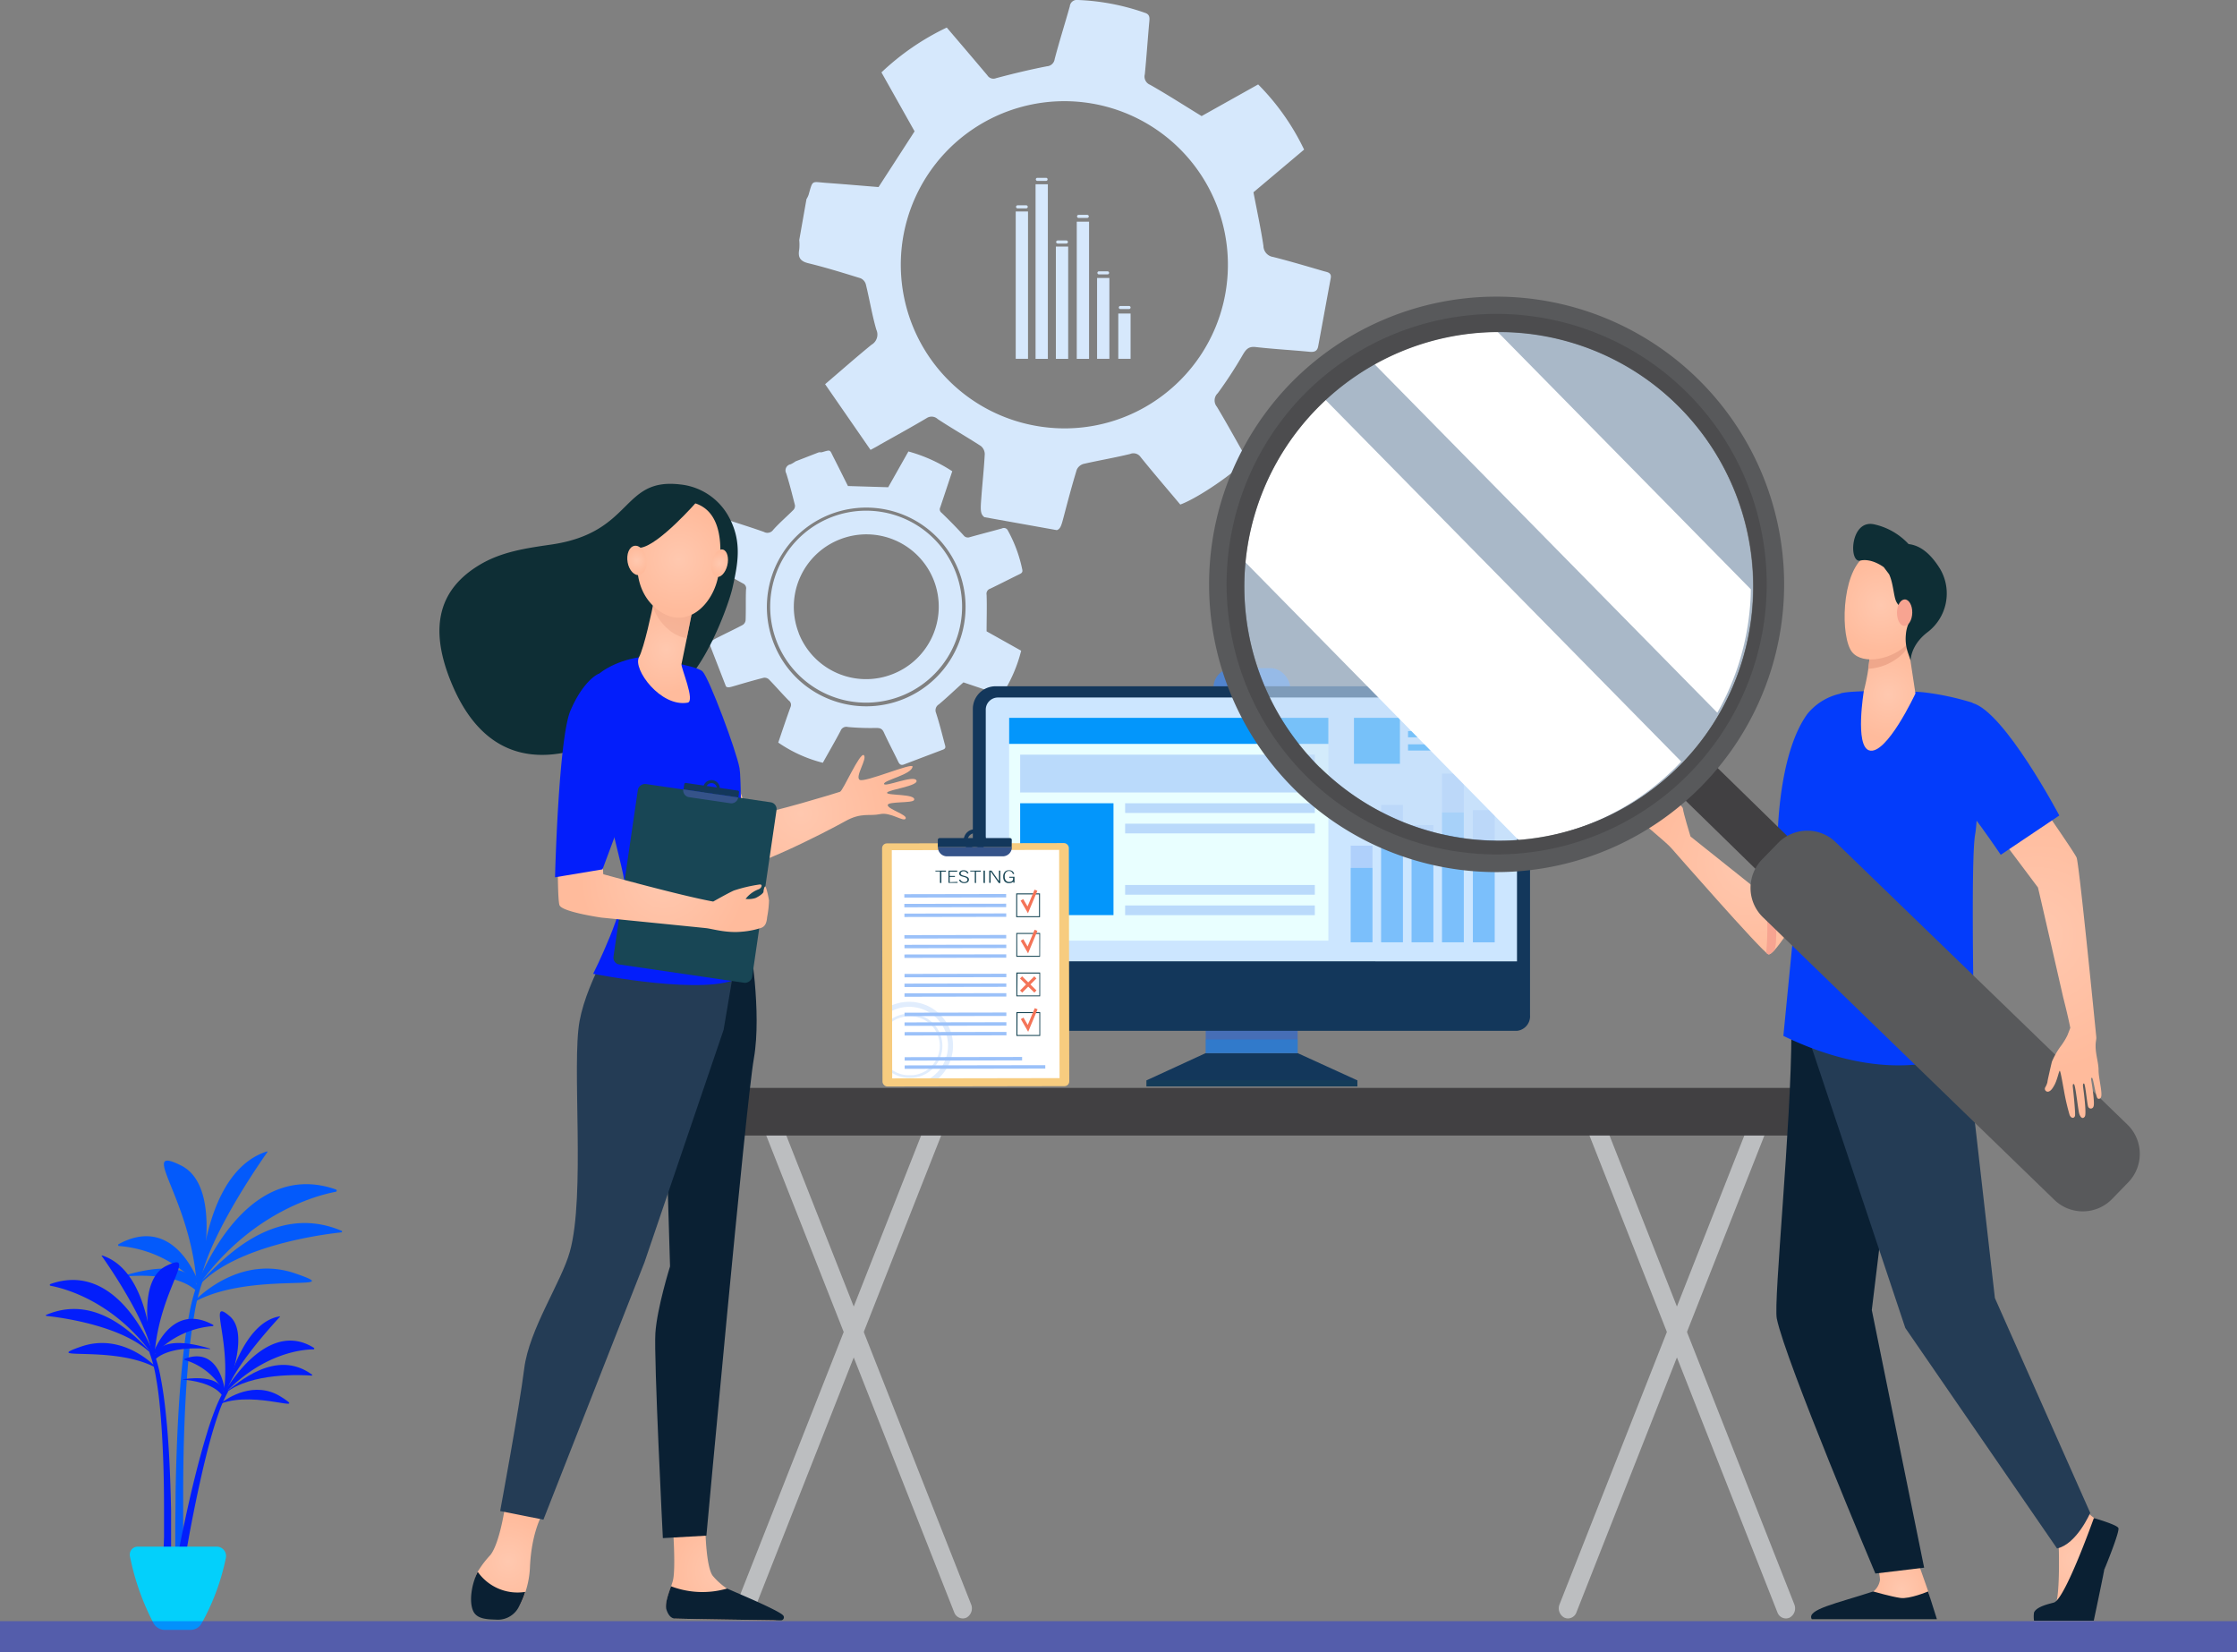 <svg xmlns="http://www.w3.org/2000/svg" xmlns:xlink="http://www.w3.org/1999/xlink" viewBox="0 0 424 313.11"><rect x="0" y="0" width="424" height="313.11" fill="#808080" stroke="none"/><defs><style>.cls-1{isolation:isolate;}.cls-2{fill:#d6e8fc;}.cls-3{fill:#bcbec0;}.cls-35,.cls-4{fill:#414042;}.cls-5{fill:#5184ce;}.cls-6{fill:#13375b;}.cls-7{fill:#466eb6;}.cls-10,.cls-8{fill:#184655;}.cls-20,.cls-8,.cls-9{opacity:0.3;}.cls-20,.cls-35,.cls-8,.cls-9{mix-blend-mode:multiply;}.cls-13,.cls-9{fill:#0396fb;}.cls-11{fill:#cce6ff;}.cls-12{fill:#e9ffff;}.cls-14,.cls-18,.cls-20{fill:#9bc1f9;}.cls-14,.cls-32{opacity:0.6;}.cls-15{fill:#f7cc7f;}.cls-16,.cls-33{fill:#fff;}.cls-17{fill:#355389;}.cls-19{fill:#f47458;}.cls-21{fill:url(#New_Gradient_Swatch);}.cls-22{fill:url(#New_Gradient_Swatch-2);}.cls-23{fill:url(#New_Gradient_Swatch-3);}.cls-24{fill:#0a2033;}.cls-25{fill:#243c55;}.cls-26{fill:#033cfb;}.cls-27{fill:#f7a491;}.cls-28{fill:url(#New_Gradient_Swatch-4);}.cls-29,.cls-42{fill:#efa78b;}.cls-30{fill:url(#New_Gradient_Swatch-5);}.cls-31{fill:#0e2e35;}.cls-32{fill:#c5ddf9;}.cls-33{mix-blend-mode:soft-light;}.cls-34{fill:#58595b;}.cls-35,.cls-42{opacity:0.5;}.cls-36{fill:url(#New_Gradient_Swatch-6);}.cls-37{fill:url(#New_Gradient_Swatch-7);}.cls-38{fill:url(#New_Gradient_Swatch-8);}.cls-39{fill:url(#New_Gradient_Swatch-9);}.cls-40,.cls-49{fill:#031efb;}.cls-41{fill:url(#New_Gradient_Swatch-10);}.cls-43{fill:url(#New_Gradient_Swatch-11);}.cls-44{fill:url(#New_Gradient_Swatch-12);}.cls-45{fill:url(#New_Gradient_Swatch-13);}.cls-46{fill:url(#New_Gradient_Swatch-14);}.cls-47{fill:#035afb;}.cls-48{fill:#03d0fb;}.cls-49{opacity:0.35;}</style><radialGradient id="New_Gradient_Swatch" cx="331.81" cy="163.46" r="20.1" gradientUnits="userSpaceOnUse"><stop offset="0" stop-color="#ffc8af"/><stop offset="1" stop-color="#ffbb9c"/></radialGradient><radialGradient id="New_Gradient_Swatch-2" cx="393.39" cy="295.52" r="9.58" xlink:href="#New_Gradient_Swatch"/><radialGradient id="New_Gradient_Swatch-3" cx="360.41" cy="301.16" r="5.73" xlink:href="#New_Gradient_Swatch"/><radialGradient id="New_Gradient_Swatch-4" cx="357.88" cy="131.6" r="8.38" xlink:href="#New_Gradient_Swatch"/><radialGradient id="New_Gradient_Swatch-5" cx="356.52" cy="114.69" r="8.76" xlink:href="#New_Gradient_Swatch"/><radialGradient id="New_Gradient_Swatch-6" cx="386.05" cy="177.31" r="25.91" xlink:href="#New_Gradient_Swatch"/><radialGradient id="New_Gradient_Swatch-7" cx="96.33" cy="295.9" r="8.97" xlink:href="#New_Gradient_Swatch"/><radialGradient id="New_Gradient_Swatch-8" cx="136.74" cy="297.69" r="9.93" xlink:href="#New_Gradient_Swatch"/><radialGradient id="New_Gradient_Swatch-9" cx="151.8" cy="154.19" r="17.37" xlink:href="#New_Gradient_Swatch"/><radialGradient id="New_Gradient_Swatch-10" cx="126.33" cy="123.1" r="8.12" xlink:href="#New_Gradient_Swatch"/><radialGradient id="New_Gradient_Swatch-11" cx="128.66" cy="106" r="9.59" xlink:href="#New_Gradient_Swatch"/><radialGradient id="New_Gradient_Swatch-12" cx="136.41" cy="106.74" r="2.15" xlink:href="#New_Gradient_Swatch"/><radialGradient id="New_Gradient_Swatch-13" cx="120.73" cy="106.21" r="2.36" xlink:href="#New_Gradient_Swatch"/><radialGradient id="New_Gradient_Swatch-14" cx="125.75" cy="166.66" r="15.83" xlink:href="#New_Gradient_Swatch"/></defs><g class="cls-1"><g id="Layer_2" data-name="Layer 2"><g id="Designed_By_Freepik" data-name="Designed By Freepik"><path class="cls-2" d="M200.31,100.47c.7-.23.87-.9,1.31-2.56.79-3,1.58-6,2.47-8.89a2,2,0,0,1,1.27-1.1c2.93-.67,5.91-1.17,8.83-1.88a1.64,1.64,0,0,1,2,.58c2.47,3.06,5,6,7.52,9,3.37-1.22,10.67-6.21,12.59-8.65-1.85-3.25-3.69-6.61-5.65-9.88a1.88,1.88,0,0,1,.17-2.58,80.3,80.3,0,0,0,4.76-7.31c.6-1,1.09-1.58,2.41-1.43,3.4.39,6.83.57,10.24.9.92.09,1.46-.14,1.62-1.06.8-4.3,1.58-8.61,2.38-12.91.19-1.06-.67-1.12-1.3-1.3-3.19-.93-6.38-1.88-9.61-2.7a2.15,2.15,0,0,1-1.85-2.11c-.5-3.32-1.21-6.6-1.89-10.15l9.6-8.09A45,45,0,0,0,238.47,16l-10.72,6c-3.41-2.09-6.53-4.1-9.76-5.93a1.68,1.68,0,0,1-1-2c.33-3.36.55-6.73.86-10.09.07-.73,0-1.26-.78-1.53A43.14,43.14,0,0,0,204.32,0a1.34,1.34,0,0,0-1.55,1.2c-.94,3.35-2,6.68-2.87,10a1.57,1.57,0,0,1-1.45,1.36c-3.25.63-6.48,1.41-9.67,2.26a1.34,1.34,0,0,1-1.63-.54c-2.53-3-5.09-6-7.7-9.06a47.85,47.85,0,0,0-12.38,8.5l6.28,11.17c-2.27,3.52-4.47,6.92-6.83,10.56-3-.24-6.45-.54-9.91-.79-2.84-.2-2.52-.64-3.36,2.29a4.83,4.83,0,0,1-.39.79c-.46,2.58-.91,5.17-1.37,7.75a9.5,9.5,0,0,1,0,1.77c-.28,1.48.14,2.24,1.73,2.63,3.33.81,6.61,1.83,9.88,2.84a1.81,1.81,0,0,1,1,1.11c.71,2.87,1.18,5.82,2,8.64a2.22,2.22,0,0,1-.91,2.85c-2.89,2.35-5.68,4.82-8.8,7.48L165,85.26c.84-.45,1.32-.7,1.8-1,2.94-1.65,5.9-3.28,8.81-5a1.69,1.69,0,0,1,2.12.16c2.69,1.77,5.48,3.36,8.17,5.1a2,2,0,0,1,.75,1.53c-.14,2.76-.45,5.52-.65,8.28-.17,2.24-.22,3.07.57,3.68Zm-2.63-19.56a31,31,0,1,1,22.93-6.14A30.81,30.81,0,0,1,197.68,80.91Z"/><path class="cls-2" d="M147.52,122.31a18.19,18.19,0,1,0,9.35-24A18.21,18.21,0,0,0,147.52,122.31Zm3.87-2.35h0a13.71,13.71,0,0,1,7.83-17.75h0A13.72,13.72,0,0,1,177,110h0a13.72,13.72,0,0,1-7.83,17.76h0A13.71,13.71,0,0,1,151.39,120Z"/><path class="cls-2" d="M137.6,130.09c.34.29.74.16,1.74-.13,1.79-.53,3.59-1.05,5.4-1.51a1.2,1.2,0,0,1,1,.31c1.28,1.31,2.47,2.7,3.76,4a1,1,0,0,1,.34,1.23c-.82,2.24-1.57,4.51-2.33,6.74a26.19,26.19,0,0,0,8.45,3.83c1.11-2,2.28-4,3.36-6.05a1.16,1.16,0,0,1,1.39-.73,46.86,46.86,0,0,0,5.3.18c.71,0,1.16.07,1.5.8.86,1.89,1.85,3.73,2.75,5.61.24.5.53.71,1.06.51l7.46-2.83c.61-.24.37-.7.27-1.09-.53-2-1-3.9-1.63-5.84a1.3,1.3,0,0,1,.52-1.62c1.56-1.3,3-2.71,4.67-4.18l7.23,2.44a27.22,27.22,0,0,0,3.71-8.44L187,119.65c0-2.43.08-4.69,0-6.93a1,1,0,0,1,.7-1.16c1.85-.89,3.67-1.83,5.52-2.73.4-.19.66-.38.54-.89a26,26,0,0,0-2.72-7.38.82.82,0,0,0-1.11-.42c-2,.56-4.08,1.09-6.12,1.66a1,1,0,0,1-1.16-.33c-1.35-1.48-2.76-2.92-4.21-4.31a.8.8,0,0,1-.23-1c.76-2.26,1.51-4.52,2.28-6.85a29.27,29.27,0,0,0-8.31-3.75l-3.83,6.78-7.63-.23c-.82-1.63-1.75-3.52-2.71-5.4-.79-1.53-.46-1.51-2.24-1a3.19,3.19,0,0,1-.54,0l-4.45,1.73a5.54,5.54,0,0,1-.93.55,1.18,1.18,0,0,0-.82,1.73c.63,2,1.13,4,1.64,6a1.11,1.11,0,0,1-.26.89c-1.27,1.28-2.65,2.45-3.84,3.78a1.35,1.35,0,0,1-1.77.42c-2.13-.76-4.29-1.43-6.65-2.21-1.28,2.81-2.52,5.56-3.77,8.33l1.07.64c1.78,1,3.56,2,5.36,3a1,1,0,0,1,.59,1.16c-.08,1.94,0,3.89-.08,5.84a1.21,1.21,0,0,1-.56.87c-1.48.79-3,1.5-4.51,2.27-1.21.61-1.66.85-1.73,1.45Zm9.33-7.52a18.83,18.83,0,1,1,10.41,10A18.71,18.71,0,0,1,146.93,122.57Z"/><path class="cls-3" d="M141.17,306.72a1.72,1.72,0,0,1-.69-.15,2,2,0,0,1-.91-2.51l36.65-93a1.7,1.7,0,0,1,2.3-1,2,2,0,0,1,.91,2.5l-36.65,93A1.76,1.76,0,0,1,141.17,306.72Z"/><path class="cls-3" d="M182.47,306.72a1.75,1.75,0,0,1-1.61-1.15l-36.66-93a2,2,0,0,1,.92-2.5,1.69,1.69,0,0,1,2.29,1l36.66,93a2,2,0,0,1-.91,2.51A1.72,1.72,0,0,1,182.47,306.72Z"/><path class="cls-3" d="M297.2,306.72a1.68,1.68,0,0,1-.69-.15,2,2,0,0,1-.92-2.51l36.66-93a1.69,1.69,0,0,1,2.29-1,2,2,0,0,1,.92,2.5l-36.66,93A1.73,1.73,0,0,1,297.2,306.72Z"/><path class="cls-3" d="M338.49,306.72a1.73,1.73,0,0,1-1.6-1.15l-36.66-93a2,2,0,0,1,.91-2.5,1.7,1.7,0,0,1,2.3,1l36.66,93a2,2,0,0,1-.92,2.51A1.68,1.68,0,0,1,338.49,306.72Z"/><path class="cls-4" d="M342.78,208.38a1.67,1.67,0,0,0-.45-1.53,2.26,2.26,0,0,0-1.63-.67h-215a2.56,2.56,0,0,0-2.06,1,1.89,1.89,0,0,0-.16,2l2.33,4.38a3.33,3.33,0,0,0,3,1.64H339.22a2.4,2.4,0,0,0,2.42-1.74Z"/><rect class="cls-5" x="230" y="126.62" width="14.53" height="7.4" rx="3.7"/><polygon class="cls-6" points="228.53 199.58 217.3 204.75 217.3 205.9 257.28 205.9 257.28 204.75 245.95 199.58 228.53 199.58"/><rect class="cls-7" x="228.53" y="177.4" width="17.43" height="22.19"/><path class="cls-6" d="M290,184.36v-50a4.31,4.31,0,0,0-4.3-4.3h-97a4.31,4.31,0,0,0-4.31,4.3v50Z"/><rect class="cls-8" x="217.3" y="204.75" width="39.98" height="1.15"/><rect class="cls-9" x="228.53" y="196.98" width="17.43" height="2.6"/><path class="cls-6" d="M184.37,184.36v8a2.79,2.79,0,0,0,2.47,3h100.7a2.78,2.78,0,0,0,2.46-3v-8Z"/><path class="cls-10" d="M238.33,128.58a1,1,0,0,1-2,0,1,1,0,0,1,2,0Z"/><path class="cls-11" d="M287.53,182.19V134.46a2.31,2.31,0,0,0-2.35-2.27h-96a2.31,2.31,0,0,0-2.34,2.27v47.73Z"/><rect class="cls-12" x="191.27" y="136.04" width="60.51" height="42.23"/><rect class="cls-13" x="191.27" y="136.04" width="60.51" height="4.94"/><rect class="cls-14" x="273.32" y="146.61" width="4.13" height="31.97"/><rect class="cls-14" x="267.55" y="156.36" width="4.13" height="22.22"/><rect class="cls-14" x="279.17" y="153.54" width="4.13" height="25.05"/><rect class="cls-14" x="261.78" y="152.55" width="4.13" height="26.03"/><rect class="cls-14" x="256.01" y="160.27" width="4.13" height="18.31"/><rect class="cls-9" x="273.32" y="153.98" width="4.13" height="24.6"/><rect class="cls-9" x="267.55" y="161.48" width="4.13" height="17.1"/><rect class="cls-9" x="279.17" y="159.31" width="4.13" height="19.27"/><rect class="cls-9" x="261.78" y="158.55" width="4.13" height="20.03"/><rect class="cls-9" x="256.01" y="164.49" width="4.13" height="14.09"/><rect class="cls-14" x="193.36" y="143.02" width="55.86" height="7.17"/><rect class="cls-14" x="213.26" y="152.23" width="35.95" height="1.84"/><rect class="cls-13" x="193.36" y="152.23" width="17.69" height="21.2"/><rect class="cls-14" x="213.26" y="156.1" width="35.95" height="1.84"/><rect class="cls-14" x="213.26" y="167.72" width="35.95" height="1.84"/><rect class="cls-14" x="213.26" y="171.6" width="35.95" height="1.84"/><rect class="cls-15" x="167.24" y="159.8" width="35.4" height="46.07" rx="0.91" transform="translate(-0.33 0.33) rotate(-0.1)"/><rect class="cls-16" x="169.08" y="161.09" width="31.72" height="43.25" transform="translate(-0.33 0.33) rotate(-0.1)"/><path class="cls-6" d="M191.77,159.18a.35.35,0,0,0-.35-.35l-13.32,0a.36.36,0,0,0-.35.36v1.38l14,0Z"/><path class="cls-6" d="M184.76,157.16a2.1,2.1,0,1,0,2.1,2.09A2.1,2.1,0,0,0,184.76,157.16Zm0,3.45a1.35,1.35,0,1,1,1.35-1.35A1.36,1.36,0,0,1,184.76,160.61Z"/><path class="cls-17" d="M191.56,158.86a.34.34,0,0,1,.21.32v1.38l-14,0a1.73,1.73,0,0,0,1.74,1.73l10.55,0a1.73,1.73,0,0,0,1.73-1.74v-1.38A.34.34,0,0,0,191.56,158.86Z"/><path class="cls-18" d="M178.1,158.85h0a.34.34,0,0,0-.29.16A.34.34,0,0,1,178.1,158.85Z"/><path class="cls-18" d="M177.77,159.1a.14.14,0,0,1,0-.06A.14.14,0,0,0,177.77,159.1Z"/><path class="cls-10" d="M197.12,173.82h-4.51v-4.51h4.51Zm-4.32-.18h4.14v-4.14h-4.14Z"/><path class="cls-10" d="M197.13,181.32h-4.5v-4.51h4.51Zm-4.32-.18H197V177H192.8Z"/><path class="cls-10" d="M197.15,188.82h-4.51v-4.51h4.51Zm-4.33-.17H197V184.5h-4.14Z"/><path class="cls-10" d="M197.16,196.33h-4.51v-4.51h4.51Zm-4.32-.18H197V192h-4.14Z"/><rect class="cls-18" x="171.42" y="169.43" width="19.3" height="0.65" transform="translate(-0.31 0.33) rotate(-0.1)"/><rect class="cls-18" x="171.42" y="171.27" width="19.3" height="0.65" transform="translate(-0.31 0.33) rotate(-0.1)"/><rect class="cls-18" x="171.43" y="173.11" width="19.3" height="0.65" transform="translate(-0.31 0.33) rotate(-0.1)"/><rect class="cls-18" x="171.43" y="177.19" width="19.3" height="0.65" transform="translate(-0.32 0.33) rotate(-0.1)"/><rect class="cls-18" x="171.44" y="179.03" width="19.3" height="0.65" transform="translate(-0.32 0.33) rotate(-0.1)"/><rect class="cls-18" x="171.44" y="180.86" width="19.3" height="0.65" transform="translate(-0.33 0.33) rotate(-0.1)"/><rect class="cls-18" x="171.45" y="184.54" width="19.3" height="0.65" transform="translate(-0.33 0.33) rotate(-0.1)"/><rect class="cls-18" x="171.45" y="186.38" width="19.3" height="0.65" transform="translate(-0.34 0.33) rotate(-0.1)"/><rect class="cls-18" x="171.45" y="188.22" width="19.3" height="0.65" transform="translate(-0.34 0.33) rotate(-0.1)"/><rect class="cls-18" x="171.46" y="191.89" width="19.3" height="0.65" transform="translate(-0.35 0.33) rotate(-0.1)"/><rect class="cls-18" x="171.46" y="193.73" width="19.3" height="0.65" transform="translate(-0.35 0.33) rotate(-0.1)"/><rect class="cls-18" x="171.47" y="195.57" width="19.3" height="0.65" transform="translate(-0.35 0.33) rotate(-0.1)"/><rect class="cls-18" x="171.48" y="200.32" width="22.26" height="0.65" transform="translate(-0.36 0.33) rotate(-0.1)"/><rect class="cls-18" x="171.48" y="201.88" width="26.65" height="0.65" transform="translate(-0.36 0.33) rotate(-0.1)"/><polygon class="cls-19" points="194.84 173.08 193.44 170.68 193.94 170.39 194.76 171.78 196.09 168.6 196.62 168.82 194.84 173.08"/><polygon class="cls-19" points="194.86 180.68 193.46 178.28 193.96 177.99 194.77 179.38 196.1 176.2 196.63 176.42 194.86 180.68"/><polygon class="cls-19" points="194.88 195.54 193.49 193.14 193.99 192.85 194.8 194.24 196.13 191.06 196.66 191.28 194.88 195.54"/><polygon class="cls-19" points="196.44 185.44 196.04 185.03 194.89 186.17 193.73 185.03 193.33 185.44 194.48 186.57 193.34 187.71 193.74 188.12 194.89 186.98 196.05 188.11 196.45 187.7 195.3 186.57 196.44 185.44"/><path class="cls-20" d="M172.31,189.86a8.37,8.37,0,0,0-3.22.64v1.06a7.5,7.5,0,0,1,3.21-.75,7.35,7.35,0,0,1,4,13.54h1.58c.12-.1.23-.21.34-.32a8.31,8.31,0,0,0-5.9-14.17Z"/><path class="cls-20" d="M172.31,192.11a6,6,0,0,0-3.21.93v.58a5.51,5.51,0,0,1,3.21-1,5.58,5.58,0,1,1,0,11.15,5.49,5.49,0,0,1-3.21-1v.57a6,6,0,0,0,3.21.92,6.06,6.06,0,1,0,0-12.11Z"/><path class="cls-10" d="M178.16,167.32v-2.16h-.86V165h2v.19h-.87v2.16Z"/><path class="cls-10" d="M181.5,167.13v.19h-1.73V165h1.66v.19H180V166h1v.19h-1v1Z"/><path class="cls-10" d="M181.77,166.76l.23-.08a.82.82,0,0,0,.31.37.79.79,0,0,0,.45.12.74.74,0,0,0,.44-.12.42.42,0,0,0,.17-.33.37.37,0,0,0-.11-.27,1,1,0,0,0-.37-.2l-.39-.11-.3-.09a1,1,0,0,1-.3-.21.45.45,0,0,1-.09-.28.55.55,0,0,1,.23-.46,1,1,0,0,1,.61-.17,1.09,1.09,0,0,1,.57.14.85.85,0,0,1,.34.42l-.23.06a.78.78,0,0,0-.27-.32.82.82,0,0,0-.42-.11.62.62,0,0,0-.4.12.34.34,0,0,0-.15.29.33.33,0,0,0,.1.23.84.84,0,0,0,.3.15l.23.07a3.79,3.79,0,0,1,.55.18.89.89,0,0,1,.29.23.51.51,0,0,1,.09.3.59.59,0,0,1-.24.49,1.07,1.07,0,0,1-.65.18,1.13,1.13,0,0,1-.61-.15A.9.9,0,0,1,181.77,166.76Z"/><path class="cls-10" d="M184.76,167.32v-2.16h-.86V165h2v.19H185v2.16Z"/><path class="cls-10" d="M186.41,167.32V165h.27v2.35Z"/><path class="cls-10" d="M187.76,165.14v2.18h-.26V165h.44l1.4,2v-2h.26v2.35h-.29Z"/><path class="cls-10" d="M192.06,167.06a.89.89,0,0,1-.34.23,1.3,1.3,0,0,1-.46.08,1.1,1.1,0,0,1-.83-.31,1.36,1.36,0,0,1-.28-.91,1.3,1.3,0,0,1,.29-.9,1,1,0,0,1,.82-.32,1,1,0,0,1,.62.17,1,1,0,0,1,.35.53l-.25,0a1,1,0,0,0-.27-.42.74.74,0,0,0-.46-.14.72.72,0,0,0-.6.27,1.09,1.09,0,0,0-.22.74,1.2,1.2,0,0,0,.22.79.78.78,0,0,0,.65.27.81.81,0,0,0,.51-.15.47.47,0,0,0,.2-.4v-.25h-.72v-.18h1v1.12h-.24Z"/><rect class="cls-13" x="256.63" y="136.04" width="8.71" height="8.71"/><rect class="cls-13" x="266.88" y="136.04" width="17" height="1.18"/><rect class="cls-13" x="266.88" y="138.55" width="11.47" height="1.18"/><rect class="cls-13" x="266.88" y="141.06" width="15.27" height="1.18"/><path class="cls-21" d="M353.21,146.21c-1.39-1.13-12.19,3.61-12,5.26s-7.54,17.63-7.54,17.63l-13.25-10.57h0c-.12-.39-1.37-4.5-1.43-5.23s-2.31-2.12-3.35-1.92.89,1.5,1,1.74c.34.65-1,.9-1,.9s-3.79-1.22-3.87-2.45-2.67,2.16-2.36,2.63,6.48,5.45,7.37,6.53c0,0,17.15,19.6,18.37,20.11,1.07.45,4.89-6.3,8.5-10.79S357.58,149.76,353.21,146.21Z"/><path class="cls-22" d="M387.81,290.34s2.36,2.3,2.41,3.14.21,9.89-.75,10.73-3.79,1.44-2.88,2.39c.68.72,6,.57,9.47.37,1-.05,2.3-8.2,2.7-9.4.59-1.74,2-5.66,1.49-6.88a10.33,10.33,0,0,0-3.26-2.94,16,16,0,0,1-3.62-3.84Z"/><path class="cls-23" d="M363.4,295.7s2.11,5.95,2.11,6a41.37,41.37,0,0,1,.78,4.13c0,3.22-14.54-2.74-11.28-4.16a3.46,3.46,0,0,0,1.32-2.26,7.53,7.53,0,0,0-1.23-3.81Z"/><path class="cls-24" d="M340.6,184.78s-1.06,10.68-1.06,10.84c0,17.27-3.42,51-2.77,54.26,1.59,7.92,18.69,48.33,18.69,48.33l9.24-1.11-9.92-48.83,2.31-19,6.27-38.49Z"/><path class="cls-25" d="M371.62,194.22l1.75,10.12L378.11,246l18.07,40.71s-2.54,5.92-6.29,6.75l-28.76-41.79-17.86-53.49.63-11.88Z"/><path class="cls-26" d="M336.92,159.36l12.81,1.3s.59-10.5.59-15.51c0-6.08-.52-13.91-1.25-13.74a11.15,11.15,0,0,0-6.49,3.88C336.86,143.14,336.92,159.36,336.92,159.36Z"/><path class="cls-26" d="M343.21,144.07c-.27,1.86-5.19,52.25-5.19,52.25,23.33,11.27,36.2,2,36.2,2s-.76-35.39.15-40.2c.61-3.19,1.36-24.37-.7-25a51.5,51.5,0,0,0-9-1.91c-2.83-.29-13.81-.46-15.77.2A25,25,0,0,0,343.21,144.07Z"/><path class="cls-24" d="M396.87,287.7s-5.43,15.29-7.55,16c-.57.19-3.28.69-3.79,1.89a5.28,5.28,0,0,0,0,1.56h11.32s1.43-6.73,2-9.69c0,0,3-7.24,2.66-7.89S396.87,287.7,396.87,287.7Z"/><path class="cls-24" d="M367.12,306.86l-1.67-5.25s-3.5,1.47-5.24,1.23-5.16-1.23-5.16-1.23c-7,2.29-12.69,3.41-11.65,5.25h23.72Z"/><path class="cls-27" d="M335.12,180.85a3,3,0,0,1-.35-.26c.41-4.94.34-9.72-1.21-11.34l.73-1.54c1.79,1.39,2.65,5.08,2.31,11.07a9.19,9.19,0,0,1-.24,1.24C335.84,180.59,335.37,181,335.12,180.85Z"/><path class="cls-28" d="M361.55,121.52l1.5,9.91s-5.49,11.8-8.77,10.78c-2.75-.86-1-11.3-1-11.3s1.49-5.61,1-8.42S361.55,121.52,361.55,121.52Z"/><path class="cls-29" d="M354.27,122.49c-.44-2.8,7.28-1,7.28-1l.13.82a4.75,4.75,0,0,1-.84,1.38,10.21,10.21,0,0,1-6.76,3.06A14.87,14.87,0,0,0,354.27,122.49Z"/><path class="cls-30" d="M362.82,107.5c.22-.08,1.75,11.28-1.16,14.41s-8.57,4.15-10.6,1.69c-2.25-2.72-2.13-14.94,2.38-18.16S362.82,107.5,362.82,107.5Z"/><path class="cls-31" d="M355.17,99.36a12.58,12.58,0,0,1,6.58,3.75c1.59.19,3.74,1.07,6,4.75a9.21,9.21,0,0,1-2.47,12c-3.19,2.47-3.14,5.31-3.14,5.31l-.51-1.47a8.18,8.18,0,0,1-.39-3.47,6.61,6.61,0,0,1,.51-2.08c.77-1.65-1.65-2.74-2.32-4.11-.52-1-.55-3.46-1.37-5.21l-1-1.33s-2.26-1.76-4.47-1.26S350.68,98.44,355.17,99.36Z"/><path class="cls-27" d="M359.55,116.08c0,1.39.6,2.53,1.4,2.54s1.47-1.1,1.5-2.49-.61-2.52-1.41-2.53S359.57,114.7,359.55,116.08Z"/><path class="cls-4" d="M319,145.21q1.54-1.59,2.88-3.25L341,160.63c1.17,1.15.77,3.47-.91,5.18s-4,2.18-5.16,1l-19.12-18.67Q317.42,146.79,319,145.21Z"/><ellipse class="cls-32" cx="283.88" cy="110.93" rx="48.24" ry="48.54" transform="translate(6.15 236.47) rotate(-45.67)"/><path class="cls-33" d="M318.66,144.33a48.23,48.23,0,0,1-30.71,15l-52.32-53.19c0-.1,0-.2,0-.3a48.54,48.54,0,0,1,15.22-30.45Z"/><path class="cls-33" d="M283.46,62.49l48.39,49.19c0,1.48-.11,3-.27,4.49a48.66,48.66,0,0,1-6.08,18.9L260.16,68.65A47.83,47.83,0,0,1,283.46,62.49Z"/><path class="cls-34" d="M245.78,150a54.53,54.53,0,1,0-1.16-77.35A54.69,54.69,0,0,0,245.78,150Zm4.4-4.51a48.24,48.24,0,1,1,68.42-.6A48.39,48.39,0,0,1,250.18,145.44Z"/><path class="cls-35" d="M248.09,147.58A51.22,51.22,0,1,0,247,74.92,51.38,51.38,0,0,0,248.09,147.58Zm2.09-2.14a48.24,48.24,0,1,1,68.42-.6A48.39,48.39,0,0,1,250.18,145.44Z"/><path class="cls-34" d="M400.38,227.17l3-3.09a7.74,7.74,0,0,0-.2-11L347.93,159.6a7.74,7.74,0,0,0-10.95.2l-3,3.08a7.75,7.75,0,0,0,.21,11l55.21,53.53A7.75,7.75,0,0,0,400.38,227.17Z"/><path class="cls-36" d="M397.33,196.85a1.71,1.71,0,0,0,0-.32c-.35-3.49-3.25-32.79-3.73-34s-13.44-19.71-13.44-19.71l-6.39,8.7,12.5,16.67c.28,1.06,4.79,20.84,4.79,20.84s.93,3.61,1.34,5.77c-.19.52-.38,1-.54,1.41a12.7,12.7,0,0,1-1.35,2.17,15,15,0,0,0-1.59,2.82c-.13.51-.37,1.57-.51,2.2s-.32,1.39-.35,1.73a3.65,3.65,0,0,1-.4.93.55.55,0,0,0,.66.8c.45-.15.8-.73,1-1.1.62-1,.94-2.92,1.1-2.82s.69,3.3.77,3.66a41.55,41.55,0,0,0,1.1,4.76c.36.68.85.57,1,.14s-.41-5.57-.41-5.57-.06-.66.23-.45.77,4.93,1,5.62.66,1.06,1.05.5-.34-5.68-.34-5.68-.09-.63.18-.58.6,4.09.81,4.44a.53.53,0,0,0,1-.11c.3-.68-.47-5.15-.47-5.15s0-.36.21-.24.7,3.53,1,3.85a.38.38,0,0,0,.54,0c.63-.43-.34-3.67-.33-5.29s-.74-3.42-.52-5.34C397.27,197.33,397.31,197,397.33,196.85Z"/><path class="cls-26" d="M390.32,154.55,379.22,162s-6.25-9.31-9.61-12.62c-4.21-4.15,1.53-16.87,4.24-16.15C379.91,134.84,390.32,154.55,390.32,154.55Z"/><path class="cls-37" d="M95.81,285s-1,7.33-2.86,9.7a18.78,18.78,0,0,0-2.45,3.24c-1.13,2.23-.51,5.56.33,7.4.43.94,0,.94,1,1.24a6,6,0,0,0,7.2-3.4,17.33,17.33,0,0,0,1.42-6.26c.31-6.66,2.37-10,2.37-10Z"/><path class="cls-38" d="M127.47,288.33s.65,8.28.12,11c-.28,1.44-1.85,4.4-1.13,5.76a3.63,3.63,0,0,0,1.55,1.69l18.69.3c1,0,.34-.64-.48-1.25-1.34-1-2.43-1.65-6.72-3.74-.28-.13-1.3-.78-1.67-1a13.07,13.07,0,0,1-2.67-2.37c-1.34-1.51-1.46-8.79-1.46-8.79Z"/><path class="cls-24" d="M142.08,178.34s2.35,13.43.81,22.24-9,90.45-9,90.45l-8.25.47s-1.73-34.1-1.42-38.85S127,240,127,240l-.82-27.53,10.4-36.18Z"/><path class="cls-25" d="M117.85,175.51s-6.49,9.83-8,18S111,226.58,108,237.24c-1.61,5.77-7.71,14.67-8.64,22.13s-4.56,27-4.56,27L103,288l19.15-48.76,15-44.07,3.84-22.7Z"/><path class="cls-24" d="M99.55,301.69a9.21,9.21,0,0,1-9-3.8c-1.14,2.24-1.7,5.59-.86,7.43.74,1.62,2.9,1.57,4.61,1.64a4.45,4.45,0,0,0,4.08-2.52A14.7,14.7,0,0,0,99.55,301.69Z"/><path class="cls-24" d="M137.83,301.05a16.79,16.79,0,0,1-10.64-.42c-.53,1.5-1.23,3.39-.85,4.47.45,1.33,1.1,1.63,1.67,1.65,4.51.12,16.53.28,20,.33a.56.56,0,0,0,.43-.93C147.57,305.12,138.2,301.28,137.83,301.05Z"/><path class="cls-39" d="M171.66,155.13c.35-.73-3.28-1.73-3.4-2.52s4.75-.34,5-1c.45-1.21-5.3-.81-5.13-1.38s6.09-1.27,5.57-2.34-6.06,1.37-6.14.67,5.34-1.79,5.4-3.29c0-.79-9,3.07-10,2.53s1.5-4.05.77-4.68-3.93,6.71-4.5,6.93-13,4-17.28,4.6c-.36-1.43-3.54-9.33-3.85-10.68-2.49,1.41-5.66-.29-8.2,1,1.28,4.52,4.16,19.41,5.31,20.08,3.5,2,21.93-7.7,25-9.42s4.61-.9,6.6-1.34S171.32,155.86,171.66,155.13Z"/><path class="cls-31" d="M138.87,111.26c.93-4.21,1.84-8.45-.61-13.08a11.85,11.85,0,0,0-9.35-6.37c-11.21-1.33-8.81,9.14-24.48,11.4-4.87.7-9.39,1.38-13.46,3.8-7.34,4.37-10.11,11.39-5.24,22.81,11.92,28,40.44,3.67,44.79-1.28S138.28,114,138.87,111.26Z"/><path class="cls-40" d="M121.23,124.56s-5.66.65-9,4.33,5.47,33.29,6.09,38-5.89,17.66-5.89,17.66,22.11,4.39,27.85.6c0,0,.51-36.23-.11-39.58s-5.74-17-7-18.31S121.23,124.56,121.23,124.56Z"/><path class="cls-41" d="M124.08,113.15s0,.25-.13.68c-.38,2-1.85,8.87-2.84,10.74-1.2,2.26,4.11,9.48,9.21,8.6,1.52-.26-1.28-6.63-1.15-7.31.26-1.29.61-3,1-4.86.2-1,.41-2,.6-3,.55-2.76,1-5,1-5Z"/><path class="cls-42" d="M124,113.83c.08-.43.13-.68.13-.68l7.65-.19s-.44,2.26-1,5c-.19,1-.4,2-.6,3a7.14,7.14,0,0,1-3.65-1.82,9.72,9.72,0,0,1-2.77-4.11C123.82,114.56,123.89,114.15,124,113.83Z"/><path class="cls-43" d="M128.68,95a9,9,0,0,0-5.38,3.35c-2.26,2.92-4.7,12,.92,16.85s11.17-.64,12-6.53S136.86,94.75,128.68,95Z"/><path class="cls-44" d="M137.85,107.17c-.36,1.42-1.29,2.38-2.08,2.14s-1.15-1.57-.8-3,1.29-2.38,2.08-2.15S138.2,105.75,137.85,107.17Z"/><path class="cls-31" d="M132.15,95s-7.34,8.42-10.79,8.81-3.9,5-3.9,5,1.24-10.51,4.65-12.54S132.15,95,132.15,95Z"/><path class="cls-45" d="M122.49,105.85c.28,1.52-.28,2.92-1.26,3.12s-2-.87-2.27-2.4.28-2.92,1.26-3.12S122.21,104.32,122.49,105.85Z"/><rect class="cls-10" x="114.45" y="154.14" width="34.57" height="26.56" rx="1.3" transform="translate(-52.99 273.54) rotate(-81.68)"/><path class="cls-6" d="M140.07,150.13a.26.26,0,0,0-.23-.3L130,148.38a.26.26,0,0,0-.3.23l-.15,1,10.41,1.53Z"/><path class="cls-6" d="M135.08,147.86a1.57,1.57,0,1,0,1.33,1.78A1.56,1.56,0,0,0,135.08,147.86Zm-.37,2.56a1,1,0,0,1-.85-1.15,1,1,0,0,1,1.14-.85,1,1,0,0,1,.86,1.14A1,1,0,0,1,134.71,150.42Z"/><path class="cls-17" d="M139.94,149.86a.29.29,0,0,1,.13.27l-.15,1-10.41-1.53a1.3,1.3,0,0,0,1.1,1.48l7.83,1.15a1.31,1.31,0,0,0,1.48-1.1l.15-1A.29.29,0,0,0,139.94,149.86Z"/><path class="cls-46" d="M105.76,156.68l8.59.87s-.14,7.29,0,8.13c0,0,14.69,4.07,20.83,5.18,0,0,2.79-1.59,3.92-2.09a27.82,27.82,0,0,1,4.85-1.14c.67-.09.44.65-.14.9a5.52,5.52,0,0,0-2.49,1.83,4.61,4.61,0,0,0,1.85-.16c.64-.28,1.53-.89,1.54-1.2s.16-1.07.37-1c0,0,.13.26.2.52s.14.5.2.75c.11.44.23,1.1.28,1.39a19.85,19.85,0,0,1-.36,3.17c-.1,1.2-.44,1.73-1.08,2a15.6,15.6,0,0,1-3.69.74c-2.92.3-5.6-.54-6.78-.67s-19.87-2-19.87-2-7.43-1.07-7.93-2.34S105.76,156.68,105.76,156.68Z"/><path class="cls-40" d="M113.22,127.82s-2.71,1.28-5.09,6.84c-2.27,5.27-2.93,31.6-2.93,31.6l9-1.5,4.57-12.27a22.52,22.52,0,0,0-2.33-22.39C115.15,128.37,114,127.32,113.22,127.82Z"/><path class="cls-47" d="M37.6,242.85c2.36-5.63,10.92-22.7,26.06-17.43a.23.23,0,0,1,0,.44c-3.34.62-15.72,3.75-25.64,17.21A.22.22,0,0,1,37.6,242.85Z"/><path class="cls-47" d="M37.73,243.2c3.4-3.21,13.54-15.62,27-9.95a.16.16,0,0,1,0,.3c-3.32.35-19.84,2.45-26.89,9.93C37.6,243.67,37.53,243.39,37.73,243.2Z"/><path class="cls-47" d="M38.05,241.79c.32-4.24,2.22-20.27,12.54-23.57a.08.08,0,0,1,.09.12c-1.24,1.76-10.29,14.72-12.47,23.48A.08.08,0,0,1,38.05,241.79Z"/><path class="cls-47" d="M37,246.66a.09.09,0,0,1-.11-.14c1.82-1.82,9.37-8.49,19-5.21C66.72,245,47.71,240.85,37,246.66Z"/><path class="cls-47" d="M37.27,243.33a.27.27,0,0,0,.54,0c1.15-5,3.57-18.92-3.49-22.45C26,216.75,36.13,226.87,37.27,243.33Z"/><path class="cls-47" d="M37.76,243.3c-1.19-3.09-5.76-12.69-15.28-7.51a.19.19,0,0,0,.07.35,22.39,22.39,0,0,1,14.9,7.34A.18.18,0,0,0,37.76,243.3Z"/><path class="cls-47" d="M37.5,244.07c-.44-1.91-2.72-5.73-14.3-2.23-.07,0-.05.13,0,.12,2.28-.24,10-.76,13.74,2.44A.33.33,0,0,0,37.5,244.07Z"/><path class="cls-47" d="M34.78,296.11l0,0h0v-.66l0-.84,0-1.68-.06-3.35q0-3.37,0-6.73,0-6.72.26-13.44c.09-2.24.2-4.48.35-6.71s.32-4.47.55-6.7.52-4.44.91-6.63A35.47,35.47,0,0,1,38.34,243v0a.39.39,0,0,0-.73-.28,36.12,36.12,0,0,0-1.79,6.57c-.42,2.22-.75,4.45-1,6.69s-.47,4.48-.65,6.72-.32,4.49-.44,6.73c-.23,4.5-.37,9-.45,13.49,0,2.25-.05,4.49-.06,6.74l0,3.38,0,1.69v1.55s0,.07,0,.11a2,2,0,0,0,0,.24.76.76,0,1,0,1.44-.48Z"/><path class="cls-40" d="M29.06,256.34c-1.76-4.21-8.16-17-19.49-13a.17.17,0,0,0,0,.33c2.5.47,11.75,2.8,19.17,12.87A.17.17,0,0,0,29.06,256.34Z"/><path class="cls-40" d="M29,256.61c-2.55-2.4-10.13-11.68-20.19-7.44a.11.11,0,0,0,0,.22c2.48.26,14.84,1.83,20.11,7.42C29.06,257,29.11,256.75,29,256.61Z"/><path class="cls-40" d="M28.73,255.55c-.24-3.17-1.66-15.15-9.38-17.62a.06.06,0,0,0-.07.09c.93,1.31,7.7,11,9.33,17.55C28.63,255.65,28.73,255.63,28.73,255.55Z"/><path class="cls-40" d="M29.5,259.19a.06.06,0,0,0,.07-.1c-1.36-1.36-7-6.35-14.17-3.9C7.28,258,21.5,254.85,29.5,259.19Z"/><path class="cls-40" d="M29.31,256.7a.21.21,0,0,1-.41,0c-.85-3.77-2.67-14.15,2.61-16.79C37.76,236.83,30.16,244.4,29.31,256.7Z"/><path class="cls-40" d="M28.94,256.68c.89-2.31,4.31-9.49,11.43-5.61a.13.13,0,0,1-.06.25,16.82,16.82,0,0,0-11.14,5.5A.14.14,0,0,1,28.94,256.68Z"/><path class="cls-40" d="M29.14,257.26c.32-1.43,2-4.29,10.69-1.67a0,0,0,0,1,0,.09c-1.7-.18-7.45-.57-10.27,1.82A.24.24,0,0,1,29.14,257.26Z"/><path class="cls-40" d="M32.43,296.59a1.46,1.46,0,0,0,0-.22.38.38,0,0,0,0-.1v-4.95c0-1.68,0-3.36,0-5.05-.07-3.36-.18-6.72-.36-10.08s-.44-6.72-.84-10.07c-.2-1.68-.45-3.35-.77-5a27.12,27.12,0,0,0-1.35-4.93.39.39,0,0,0-.51-.22.39.39,0,0,0-.22.5v0a26.27,26.27,0,0,1,1.22,4.79c.29,1.64.5,3.29.67,5,.33,3.33.52,6.67.65,10s.17,6.7.17,10.05c0,1.67,0,3.35,0,5L31,293.82l0,1.26,0,.62v.47a.09.09,0,0,1,0-.06.75.75,0,0,0,.48,1A.77.77,0,0,0,32.43,296.59Z"/><path class="cls-40" d="M42.67,263.62c2-3.3,8.94-13.16,16.84-8.17a.16.16,0,0,1-.08.28c-2,0-9.32.65-16.56,8.07C42.75,263.93,42.58,263.77,42.67,263.62Z"/><path class="cls-40" d="M42.7,263.86c2.31-1.66,9.55-8.4,16.45-3.34.07.05,0,.19-.06.18-1.92-.14-11.49-.62-16.39,3.34C42.57,264.14,42.57,264,42.7,263.86Z"/><path class="cls-40" d="M43.05,263c.71-2.65,3.74-12.57,10-13.53a.05.05,0,0,1,0,.09c-.91,1-7.6,8.17-9.91,13.47C43.12,263.09,43,263.06,43.05,263Z"/><path class="cls-40" d="M41.88,266c-.06,0-.09-.06,0-.1,1.25-.95,6.32-4.34,11.33-1.22C58.83,268.18,48.62,263.46,41.88,266Z"/><path class="cls-40" d="M42.43,263.89a.16.16,0,0,0,.3.09c1.26-3.06,4.33-11.57.78-14.57C39.31,245.85,43.8,253.36,42.43,263.89Z"/><path class="cls-40" d="M42.71,263.92c-.29-2.08-1.7-8.65-7.7-6.41a.12.12,0,0,0,0,.22,12.3,12.3,0,0,1,7.5,6.27C42.57,264.11,42.72,264.05,42.71,263.92Z"/><path class="cls-40" d="M42.47,264.38c0-1.25-.83-3.92-7.8-3,0,0,0,.07,0,.08,1.31.09,5.72.61,7.45,3C42.23,264.69,42.47,264.59,42.47,264.38Z"/><path class="cls-40" d="M34.88,297a.13.13,0,0,1,0,.06v0l0-.13,0-.26.08-.53.18-1.07.37-2.12c.25-1.42.51-2.84.78-4.25.55-2.83,1.13-5.65,1.76-8.46s1.31-5.61,2.1-8.37c.4-1.38.83-2.75,1.3-4.1a25.61,25.61,0,0,1,1.71-3.89h0a.39.39,0,0,0-.14-.53.38.38,0,0,0-.53.14,25.75,25.75,0,0,0-1.86,4c-.51,1.36-1,2.74-1.4,4.12-.86,2.78-1.6,5.57-2.3,8.38s-1.34,5.63-1.94,8.46c-.31,1.42-.6,2.83-.88,4.25l-.42,2.13-.2,1.07-.1.54,0,.27,0,.15v.12a1.21,1.21,0,0,0,0,.19.76.76,0,0,0,1.51-.14Z"/><path class="cls-48" d="M41.06,293.11H26.12A1.52,1.52,0,0,0,24.64,295a47.21,47.21,0,0,0,4.45,12.61,2.46,2.46,0,0,0,2.15,1.28h4.88a2.4,2.4,0,0,0,2.11-1.27,43,43,0,0,0,4.58-12.37A1.78,1.78,0,0,0,41.06,293.11Z"/><rect class="cls-49" y="307.23" width="424" height="5.88" transform="translate(424 620.35) rotate(180)"/><rect class="cls-2" x="211.96" y="59.42" width="2.33" height="8.58"/><path class="cls-2" d="M214,58.57h-1.65a.29.29,0,0,1-.29-.29h0a.29.29,0,0,1,.29-.29H214a.29.29,0,0,1,.29.29h0A.29.29,0,0,1,214,58.57Z"/><rect class="cls-2" x="207.94" y="52.68" width="2.33" height="15.32"/><path class="cls-2" d="M209.93,52h-1.64a.29.29,0,0,1-.29-.29h0a.29.29,0,0,1,.29-.29h1.64a.29.29,0,0,1,.29.29h0A.29.29,0,0,1,209.93,52Z"/><rect class="cls-2" x="204.09" y="42.01" width="2.33" height="26"/><path class="cls-2" d="M206.08,41.3h-1.65a.29.29,0,0,1-.29-.29h0a.29.29,0,0,1,.29-.29h1.65a.29.29,0,0,1,.29.29h0A.29.29,0,0,1,206.08,41.3Z"/><rect class="cls-2" x="200.13" y="46.73" width="2.33" height="21.28"/><path class="cls-2" d="M202.12,46.16h-1.64a.3.3,0,0,1-.3-.3h0a.3.3,0,0,1,.3-.29h1.64a.29.29,0,0,1,.29.29h0A.29.29,0,0,1,202.12,46.16Z"/><rect class="cls-2" x="196.28" y="34.92" width="2.33" height="33.09"/><path class="cls-2" d="M198.26,34.28h-1.64a.29.29,0,0,1-.29-.29h0a.29.29,0,0,1,.29-.29h1.64a.29.29,0,0,1,.3.29h0A.29.29,0,0,1,198.26,34.28Z"/><rect class="cls-2" x="192.52" y="40.08" width="2.33" height="27.92"/><path class="cls-2" d="M194.51,39.49h-1.64a.29.29,0,0,1-.29-.29h0a.29.29,0,0,1,.29-.29h1.64a.29.29,0,0,1,.29.29h0A.29.29,0,0,1,194.51,39.49Z"/></g></g></g></svg>